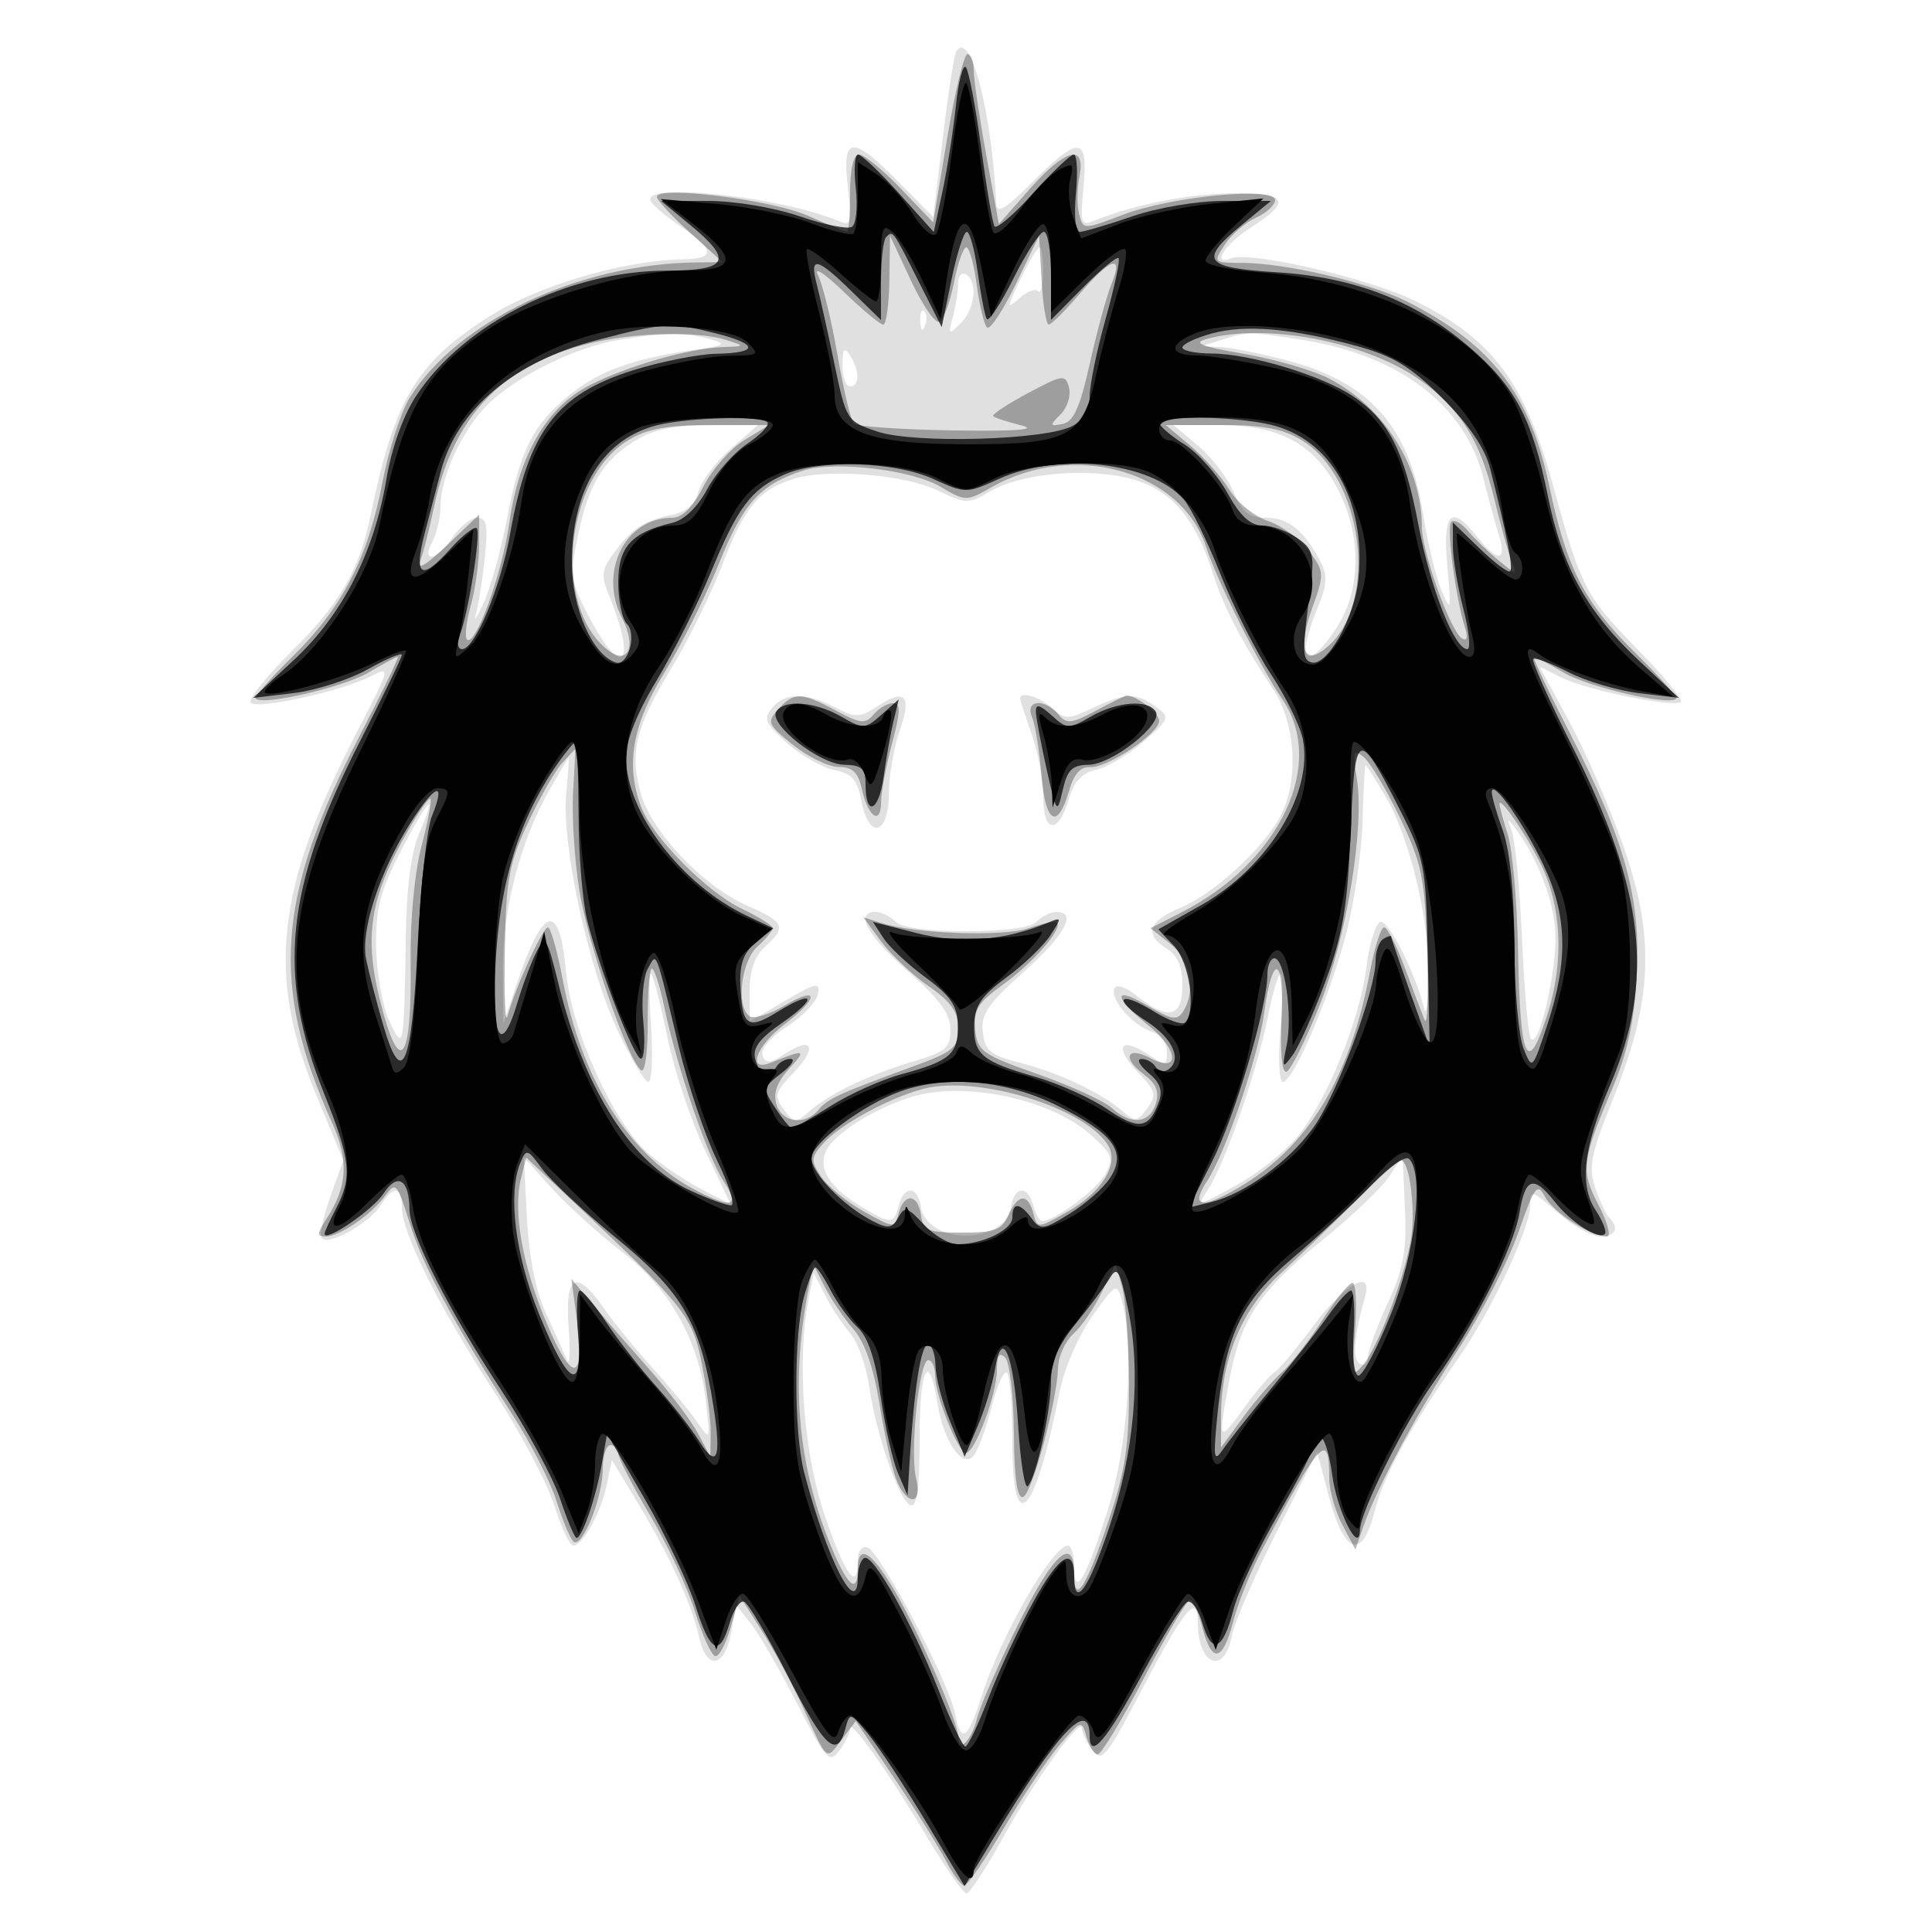 <svg xmlns="http://www.w3.org/2000/svg" width="250" height="250" version="1.1" fill="#000000"><path fill-opacity=".122" d="M 123.715 6.697 C 123.457 7.139, 122.687 12.133, 122.005 17.795 L 120.764 28.090 116.283 23.545 C 110.253 17.429, 108.923 17.555, 109.706 24.168 C 110.275 28.973, 110.184 29.281, 108.409 28.556 C 100.775 25.436, 83.320 23.553, 84.167 25.940 C 84.350 26.457, 86.040 27.919, 87.923 29.190 C 92.590 32.340, 92.675 33.488, 88.246 33.566 C 80.658 33.701, 69.615 36.961, 63.386 40.906 C 53.846 46.947, 51.053 51.627, 47.926 66.808 C 46.486 73.802, 43.953 78.149, 37.752 84.270 C 34.538 87.444, 32.144 90.424, 32.433 90.891 C 33.056 91.899, 44.168 89.482, 47.984 87.508 C 50.586 86.163, 50.546 86.326, 46.250 94.601 C 35.696 114.933, 34.444 126.123, 40.969 141.828 L 44.428 150.155 42.771 154.765 C 41.859 157.300, 41.338 159.738, 41.613 160.183 C 42.323 161.332, 47.784 158.318, 49.252 155.969 C 50.880 153.361, 52 153.476, 52.001 156.250 C 52.002 159.505, 56.794 169.087, 63.880 180 C 67.272 185.225, 70.794 191.863, 71.706 194.750 C 72.619 197.637, 73.723 200, 74.160 200 C 75.412 200, 77.738 195.815, 78.491 192.207 L 79.178 188.913 82.615 194.620 C 86.713 201.426, 89.544 207.646, 90.477 211.896 C 91.411 216.147, 93.752 215.841, 94.593 211.357 L 95.276 207.715 97.176 210.107 C 98.222 211.423, 100.911 216.079, 103.152 220.454 C 106.917 227.802, 107.334 228.264, 108.614 226.513 C 109.376 225.471, 110 224.186, 110 223.659 C 110 222.313, 114.945 229.292, 120.025 237.808 C 122.384 241.764, 124.653 245, 125.067 245 C 125.481 245, 127.614 241.738, 129.808 237.750 C 133.828 230.443, 140 221.918, 140 223.671 C 140 224.192, 140.608 225.450, 141.352 226.467 C 142.581 228.148, 143.184 227.396, 148.016 218.158 C 153.230 208.188, 155 206.099, 155 209.918 C 155 215.458, 158.385 216.873, 159.384 211.750 C 159.732 209.962, 162.361 203.860, 165.224 198.189 L 170.432 187.878 171.968 193.676 C 173.962 201.206, 176.276 201.932, 177.887 195.534 C 179.034 190.978, 182.415 184.810, 188.786 175.645 C 192.984 169.608, 198 158.904, 198 155.985 C 198 153.901, 198.174 153.946, 201.535 156.896 C 203.479 158.603, 205.954 160, 207.035 160 C 209.044 160, 209.592 158.916, 208.250 157.595 C 207.838 157.189, 207.017 155.447, 206.426 153.723 C 205.498 151.016, 205.819 149.427, 208.786 142.045 C 213.853 129.439, 214.182 121.313, 210.100 109.587 C 208.394 104.685, 205.249 97.433, 203.112 93.470 L 199.226 86.266 202.073 87.686 C 205.323 89.308, 216.715 91.619, 217.514 90.819 C 217.807 90.527, 215.163 87.348, 211.640 83.755 C 205.202 77.189, 204.525 75.866, 201.019 63 C 197.308 49.380, 193.148 43.833, 182.902 38.842 C 177.047 35.990, 161.797 32.480, 159.346 33.421 C 156.713 34.431, 158.449 31.623, 161.769 29.500 C 167.147 26.063, 166.660 24.999, 159.719 25.012 C 154.106 25.023, 146.691 26.471, 141.607 28.550 C 139.861 29.264, 139.753 28.923, 140.210 24.162 C 140.841 17.604, 139.658 17.500, 133.579 23.579 C 130.055 27.103, 128.980 27.736, 128.914 26.329 C 128.351 14.356, 125.509 3.624, 123.715 6.697 M 132.052 36.129 C 130.245 39.868, 130.227 40.104, 131.859 38.627 C 132.851 37.730, 133.963 37.297, 134.331 37.664 C 134.699 38.032, 135 36.908, 135 35.167 C 135 33.425, 134.786 32, 134.523 32 C 134.261 32, 133.149 33.858, 132.052 36.129 M 123.986 36.691 C 123.979 37.686, 123.672 39.625, 123.306 41 C 122.681 43.341, 122.745 43.393, 124.319 41.821 C 126.178 39.965, 126.556 36.461, 125 35.500 C 124.450 35.160, 123.994 35.696, 123.986 36.691 M 119.079 41.583 C 119.127 42.748, 119.364 42.985, 119.683 42.188 C 119.972 41.466, 119.936 40.603, 119.604 40.271 C 119.272 39.939, 119.036 40.529, 119.079 41.583 M 79.932 44.009 C 74.180 44.983, 66.317 48.953, 62.803 52.657 C 59.643 55.989, 57 61.853, 57 65.534 C 57 66.962, 56.534 69.002, 55.965 70.066 C 54.405 72.980, 56.625 72.502, 58.592 69.500 C 59.493 68.125, 60.916 67, 61.755 67 C 62.999 67, 63.177 67.968, 62.722 72.250 C 62.416 75.138, 61.896 78.400, 61.568 79.500 C 61.239 80.600, 61.692 79.943, 62.574 78.041 C 63.455 76.138, 64.806 71.289, 65.577 67.264 C 67.291 58.303, 68.908 55.046, 73.535 51.231 C 77.386 48.057, 81.897 46.397, 89.621 45.311 C 93.760 44.729, 94.121 44.517, 92 43.912 C 88.832 43.009, 85.689 43.034, 79.932 44.009 M 158 44 L 155.500 44.801 157.856 44.900 C 159.151 44.955, 162.976 45.713, 166.356 46.584 C 177.215 49.383, 182.384 55.190, 184.157 66.580 C 184.726 70.235, 185.788 74.638, 186.518 76.363 C 187.761 79.303, 187.808 79.108, 187.283 73.250 C 186.656 66.261, 187.780 65.179, 191.179 69.500 C 193.768 72.792, 195.041 72.678, 193.955 69.250 C 193.476 67.737, 192.570 64.410, 191.942 61.856 C 189.656 52.564, 181.216 46.052, 168.862 44.047 C 161.718 42.888, 161.475 42.887, 158 44 M 109.015 47.250 C 109.007 48.763, 109.450 50, 110 50 C 111.264 50, 111.264 47.957, 110 46 C 109.245 44.831, 109.027 45.107, 109.015 47.250 M 82.304 56.956 C 78.049 59.550, 76.188 62.598, 74.791 69.262 C 73.711 74.412, 73.802 75.140, 76.084 79.575 C 80.400 87.962, 82.526 86.216, 78.890 77.271 C 77.718 74.387, 77.792 73.755, 79.589 71.349 C 81.864 68.302, 83.354 67.358, 87.139 66.568 C 88.842 66.213, 89.992 65.167, 90.380 63.620 C 90.711 62.302, 92.577 59.823, 94.526 58.111 L 98.070 55 91.785 55.004 C 87.320 55.006, 84.574 55.572, 82.304 56.956 M 155.059 57.703 C 156.826 59.190, 158.892 61.890, 159.649 63.703 C 160.748 66.332, 161.601 67, 163.858 67 C 166.729 67, 168.808 68.692, 170.894 72.727 C 171.798 74.475, 171.718 75.739, 170.523 78.599 C 167.590 85.620, 169.043 87.201, 172.947 81.238 C 176.233 76.219, 176.209 68.929, 172.885 62.868 C 169.834 57.304, 165.385 55.004, 157.673 55.002 L 151.847 55 155.059 57.703 M 102.643 61.976 C 98.200 63.388, 96.295 65.686, 93.499 73.002 C 92.077 76.725, 89.123 82.739, 86.935 86.366 C 82.230 94.168, 81.457 97.268, 82.890 102.592 C 84.229 107.562, 90.897 114.624, 96.659 117.173 C 101.560 119.341, 101.825 119.944, 99 122.500 C 97.645 123.727, 97 125.580, 97 128.250 L 97 132.190 101.592 129.499 C 105.645 127.124, 106.142 127.025, 105.828 128.654 C 105.633 129.669, 103.826 131.565, 101.813 132.868 C 99.657 134.263, 98.365 135.788, 98.669 136.580 C 99.088 137.672, 99.643 137.625, 101.624 136.327 C 105.154 134.014, 105.803 135.552, 102.675 138.817 C 100.278 141.320, 100.145 141.816, 101.408 143.543 C 102.715 145.330, 102.956 145.354, 104.660 143.857 C 107.288 141.549, 112.488 139.044, 118.128 137.369 C 122.410 136.098, 122.998 135.594, 122.987 133.211 C 122.978 131.185, 121.588 129.284, 117.487 125.687 C 112.220 121.068, 110.549 118, 113.300 118 C 114.015 118, 115.162 118.562, 115.850 119.250 C 116.639 120.039, 120.013 120.500, 125 120.500 C 129.987 120.500, 133.361 120.039, 134.150 119.250 C 134.838 118.563, 135.985 118, 136.700 118 C 139.444 118, 137.783 121.034, 132.423 125.811 C 127.795 129.935, 126.902 131.258, 127.173 133.581 C 127.453 135.974, 128.154 136.548, 132 137.529 C 137.010 138.807, 142.583 141.437, 145.266 143.790 C 146.871 145.198, 147.161 145.164, 148.448 143.419 C 149.714 141.703, 149.588 141.211, 147.255 138.760 C 144.150 135.500, 144.894 134.046, 148.469 136.388 C 150.880 137.967, 151 137.953, 151 136.090 C 151 135.015, 150.159 133.868, 149.132 133.542 C 146.681 132.764, 143.694 129.419, 144.171 127.986 C 144.409 127.273, 145.518 127.620, 147.182 128.928 C 151.192 132.083, 153 131.642, 153 127.508 C 153 125.100, 152.380 123.630, 151 122.768 C 148.009 120.900, 148.567 119.207, 152.750 117.465 C 157.104 115.651, 163.490 109.788, 165.698 105.577 C 168.097 101.001, 167.674 93.609, 164.762 89.220 C 160.724 83.136, 158.341 78.575, 157.029 74.419 C 154.723 67.118, 151.611 63.431, 146.562 62.017 C 140.942 60.444, 132.183 61.188, 128.128 63.584 C 125.327 65.238, 125.012 65.232, 121.345 63.465 C 117.042 61.390, 107.002 60.591, 102.643 61.976 M 99.907 91.613 C 98.750 93.006, 99.014 93.623, 101.841 96.149 C 103.640 97.757, 106.396 99.329, 107.965 99.643 C 110.247 100.099, 110.945 100.892, 111.454 103.607 C 112.411 108.710, 114.996 108.088, 115.015 102.750 C 115.023 100.412, 115.661 96.700, 116.431 94.500 C 118.024 89.954, 117.131 89.029, 113.466 91.431 C 111.235 92.892, 110.709 92.901, 108.047 91.525 C 104.253 89.562, 101.584 89.591, 99.907 91.613 M 132 90.374 C 132 90.580, 132.675 92.662, 133.500 95 C 134.325 97.338, 135 101.032, 135 103.209 C 135 107.928, 137.004 107.967, 138.350 103.274 C 138.967 101.124, 140.021 100.025, 141.865 99.607 C 143.314 99.278, 146.075 97.632, 148 95.948 C 151.380 92.991, 151.433 92.836, 149.559 91.443 C 147.070 89.593, 145.590 89.626, 141.371 91.628 C 138.202 93.132, 137.803 93.132, 136.142 91.628 C 134.530 90.170, 132 89.404, 132 90.374 M 71.090 102.234 C 67.315 108.841, 65.010 117.751, 65.069 125.500 L 65.122 132.500 66.811 127.481 C 70.335 117.010, 72.404 116.490, 73.254 125.864 C 73.935 133.372, 79.518 145.575, 83.996 149.343 C 85.795 150.857, 88.904 152.930, 90.904 153.951 L 94.541 155.806 91.245 148.887 C 89.432 145.081, 87.236 138.487, 86.364 134.234 C 85.492 129.980, 84.545 126.275, 84.260 126 C 83.975 125.725, 83.965 128.762, 84.237 132.750 C 84.510 136.738, 84.352 140, 83.886 140 C 83.420 140, 81.623 136.972, 79.893 133.271 C 76.100 125.158, 72.657 109.304, 73.266 102.750 C 73.508 100.138, 73.660 98.003, 73.603 98.008 C 73.546 98.012, 72.415 99.914, 71.090 102.234 M 176.313 106.251 C 176.211 110.238, 175.236 116.875, 174.147 121 C 171.970 129.246, 167.350 140, 165.985 140 C 165.507 140, 165.380 136.850, 165.703 133 C 166.026 129.150, 166.032 126, 165.716 126 C 165.400 126, 164.636 128.588, 164.018 131.750 C 162.701 138.490, 158.537 150.485, 156.342 153.862 C 154.837 156.178, 154.906 156.169, 159.984 153.362 C 162.831 151.788, 166.422 148.925, 167.964 147 C 171.798 142.214, 175.946 132, 176.796 125.254 C 177.183 122.180, 178 119.499, 178.611 119.296 C 179.642 118.952, 183.169 125.921, 184.282 130.500 C 184.549 131.600, 184.820 129.940, 184.884 126.812 C 185.035 119.423, 182.515 108.616, 179.390 103.250 C 178.029 100.912, 176.822 99, 176.708 99.001 C 176.594 99.002, 176.416 102.264, 176.313 106.251 M 51.809 110.250 C 49.183 115.349, 48.605 117.605, 48.671 122.500 C 48.716 125.800, 49.466 130.075, 50.337 132 C 52.219 136.156, 52.294 135.795, 52.506 121.500 C 52.606 114.774, 53.186 110.272, 54.276 107.750 C 56.815 101.880, 55.363 103.352, 51.809 110.250 M 195.614 107.500 C 196.055 108.600, 196.660 114.977, 196.958 121.671 C 197.256 128.365, 197.775 134.115, 198.112 134.450 C 199.185 135.515, 201.456 125.678, 201.265 120.790 C 201.099 116.530, 198.965 110.999, 195.944 107 C 195.024 105.782, 194.962 105.876, 195.614 107.500 M 117.994 141.934 C 114.001 143.149, 109.646 145.629, 107.668 147.814 C 105.375 150.348, 106.636 153.198, 111.314 156.050 C 115.287 158.473, 115.644 158.469, 116.290 156 C 116.992 153.315, 118.783 153.458, 119.180 156.230 C 119.593 159.112, 123.976 160.745, 127.750 159.423 C 129.445 158.829, 130.623 157.605, 130.820 156.230 C 131.217 153.458, 133.008 153.315, 133.710 156 C 133.998 157.100, 134.518 157.998, 134.867 157.996 C 136.489 157.987, 141.998 153.872, 143.071 151.868 C 144.130 149.889, 143.910 149.309, 141.176 146.866 C 135.975 142.219, 124.843 139.851, 117.994 141.934 M 68.187 157.624 C 68.453 162.737, 69.324 167.079, 70.669 170 C 71.809 172.475, 73.028 175.175, 73.378 176 C 73.728 176.825, 73.819 174.912, 73.580 171.750 C 73.065 164.955, 74.568 164.126, 78.112 169.250 C 79.348 171.037, 82.192 174.525, 84.433 177 C 86.673 179.475, 89.272 182.625, 90.209 184 C 91.898 186.480, 91.907 186.461, 91.360 181.500 C 90.481 173.531, 86.740 166.814, 80.499 161.999 C 77.498 159.684, 73.408 155.980, 71.410 153.768 L 67.777 149.747 68.187 157.624 M 179.761 152.231 C 178.805 153.697, 174.895 157.423, 171.073 160.511 C 162.976 167.053, 160.514 170.768, 159.058 178.642 C 157.577 186.657, 157.645 186.790, 160.934 182.250 C 162.548 180.022, 164.358 177.897, 164.956 177.527 C 165.555 177.157, 167.849 174.412, 170.054 171.427 C 173.950 166.153, 177.678 164.072, 176.642 167.750 C 175.227 172.776, 174.978 175.869, 175.941 176.464 C 176.524 176.824, 177 176.471, 177 175.680 C 177 174.889, 178.146 171.738, 179.547 168.678 C 181.633 164.122, 182.040 161.888, 181.797 156.341 L 181.500 149.566 179.761 152.231 M 104.652 167.991 C 103.074 175.882, 103.948 187.899, 106.691 196.027 C 109.319 203.810, 111 206.108, 111 201.917 C 111 200.696, 111.517 200.005, 112.250 200.248 C 113.930 200.804, 122.792 217.645, 123.604 221.825 C 124.356 225.692, 125.264 225.074, 127.016 219.500 C 129.433 211.809, 136.199 200, 138.188 200 C 138.635 200, 139 201.215, 139 202.700 C 139 206.957, 140.552 204.313, 143.403 195.198 C 145.998 186.903, 146.822 174.131, 145.146 168.174 C 144.528 165.975, 144.318 166.095, 141.307 170.366 C 139.501 172.929, 137.675 177.181, 137.087 180.192 C 133.969 196.171, 131 199.370, 131 186.750 C 131 182.121, 130.688 178.021, 130.307 177.640 C 129.926 177.259, 129.007 179.318, 128.266 182.215 C 127.524 185.112, 126.456 187.936, 125.891 188.491 C 124.440 189.918, 122.095 186.443, 121.345 181.754 C 120.209 174.651, 119 176.852, 119 186.024 C 119 192.580, 118.668 195.056, 117.826 194.775 C 116.366 194.289, 113.351 185.595, 112.442 179.252 C 112.068 176.638, 110.970 173.600, 110.002 172.500 C 109.035 171.400, 107.582 169.202, 106.773 167.616 L 105.304 164.732 104.652 167.991" stroke="none" fill="#000000" fill-rule="evenodd"/><path fill-opacity=".294" d="M 122.564 17.886 L 120.748 28.772 116.545 24.386 C 114.234 21.974, 111.816 20, 111.171 20 C 110.432 20, 110 21.846, 110 25 C 110 27.750, 109.832 30, 109.627 30 C 109.422 30, 107.135 29.062, 104.544 27.917 C 99.874 25.851, 85 23.988, 85 25.470 C 85 25.887, 86.912 27.958, 89.250 30.073 L 93.500 33.918 90.082 33.959 C 74.848 34.142, 59.136 41.571, 53.005 51.492 C 51.866 53.335, 50.281 58.254, 49.484 62.422 C 47.614 72.191, 44.308 78.601, 37.871 84.938 C 35.026 87.739, 32.878 90.203, 33.099 90.414 C 34.054 91.328, 44.481 88.914, 47.646 87.046 C 49.554 85.921, 51.274 85, 51.468 85 C 51.663 85, 49.434 89.612, 46.515 95.250 C 35.799 115.949, 34.969 127.527, 42.936 145.210 C 45.178 150.185, 44.991 153.480, 42.227 157.750 C 41.002 159.642, 40.992 160, 42.162 160 C 43.961 160, 48.108 157.142, 49.899 154.668 C 51.198 152.874, 51.421 153.133, 53.014 158.279 C 54.731 163.829, 58.417 170.693, 66.368 183.147 C 68.702 186.802, 71.227 191.752, 71.980 194.147 C 72.732 196.541, 73.709 198.917, 74.151 199.427 C 75.220 200.661, 78 193.876, 78 190.032 C 78 188.364, 78.450 187, 79 187 C 79.550 187, 80 187.484, 80 188.075 C 80 188.667, 81.846 192.257, 84.102 196.055 C 86.358 199.853, 88.980 205.468, 89.929 208.533 C 90.877 211.599, 92.054 214.196, 92.545 214.304 C 93.035 214.412, 93.945 212.700, 94.568 210.500 L 95.701 206.500 98.600 211.063 C 100.195 213.573, 102.607 218.073, 103.960 221.063 C 107.135 228.077, 106.852 227.848, 108.936 225.084 L 110.736 222.699 115.721 230.099 C 118.462 234.170, 121.458 238.963, 122.379 240.750 C 123.299 242.537, 124.380 244, 124.782 244 C 125.184 244, 127.502 240.624, 129.935 236.498 C 132.367 232.372, 135.616 227.535, 137.154 225.748 C 139.895 222.564, 139.963 222.544, 140.592 224.750 C 140.945 225.988, 141.601 227, 142.051 227 C 142.501 227, 145.222 222.500, 148.098 217 C 150.974 211.500, 153.625 207, 153.988 207 C 154.350 207, 155.064 208.608, 155.574 210.574 C 156.807 215.334, 158.223 215.064, 159.577 209.810 C 160.187 207.439, 161.880 203.250, 163.338 200.500 C 170.894 186.249, 172 185.063, 172 191.216 C 172 192.802, 172.762 195.539, 173.693 197.300 L 175.385 200.500 176.429 197.500 C 178.177 192.475, 183.301 182.933, 188.838 174.390 C 191.730 169.930, 195.156 163.243, 196.454 159.531 C 198.578 153.451, 198.924 152.989, 199.936 154.880 C 201.026 156.918, 205.842 160, 207.934 160 C 208.503 160, 208.025 158.190, 206.872 155.978 C 204.515 151.457, 204.654 150.240, 208.577 141 C 210.579 136.286, 211.461 132.255, 211.790 126.329 C 212.349 116.236, 210.294 108.787, 203.080 94.750 C 200.324 89.388, 198.253 85, 198.477 85 C 198.702 85, 200.446 85.921, 202.354 87.046 C 205.496 88.900, 215.943 91.330, 216.889 90.427 C 217.102 90.223, 214.688 87.508, 211.522 84.393 C 205.015 77.989, 202.710 73.505, 200.484 62.926 C 197.967 50.958, 193.083 44.602, 182.144 39.059 C 177.267 36.587, 166.461 34.044, 160.727 34.017 C 156.999 34, 156.972 33.972, 158.491 31.654 C 159.336 30.364, 161.147 28.799, 162.514 28.176 C 163.881 27.553, 165 26.518, 165 25.877 C 165 24.114, 151.545 25.415, 145.333 27.779 C 140.169 29.743, 140.166 29.743, 139.638 27.724 C 139.347 26.612, 139.366 24.420, 139.680 22.851 C 140.545 18.524, 137.870 19.205, 133.212 24.497 L 129.253 28.994 127.627 20.104 C 126.732 15.214, 126 10.265, 126 9.107 C 126 7.948, 125.635 7, 125.190 7 C 124.744 7, 123.563 11.899, 122.564 17.886 M 115.084 36.250 C 115.038 39.413, 114.680 42, 114.288 42 C 113.896 42, 111.592 40.087, 109.168 37.750 C 106.616 35.290, 105.223 34.403, 105.859 35.645 C 106.463 36.825, 107.596 41.465, 108.375 45.958 C 109.155 50.450, 110.101 54.435, 110.477 54.813 C 110.853 55.191, 116.637 55.587, 123.331 55.693 C 131.381 55.821, 134.383 55.606, 132.199 55.059 C 130.384 54.604, 128.728 54.061, 128.520 53.853 C 128.311 53.645, 130.324 52.310, 132.993 50.887 C 137.564 48.450, 137.873 48.408, 138.334 50.167 C 138.602 51.195, 138.106 52.751, 137.232 53.625 C 135.778 55.079, 135.801 55.185, 137.499 54.858 C 138.917 54.584, 139.751 52.729, 141.027 47 C 141.947 42.875, 143.206 38.263, 143.825 36.750 C 145.431 32.826, 143.711 33.352, 139.732 38 C 137.849 40.200, 136.036 42, 135.704 42 C 135.372 42, 134.956 39.413, 134.780 36.250 L 134.461 30.500 131.430 36.783 C 129.763 40.239, 128.091 42.758, 127.714 42.381 C 127.337 42.004, 126.739 39.514, 126.385 36.848 C 126.032 34.181, 125.426 32, 125.039 32 C 124.652 32, 123.922 34.104, 123.418 36.676 C 122.913 39.247, 122.050 41.482, 121.500 41.642 C 120.950 41.802, 119.300 39.361, 117.834 36.217 L 115.167 30.500 115.084 36.250 M 76.316 44.427 C 65.031 47.163, 58.658 53.836, 56.187 65.502 C 55.604 68.253, 54.807 71.403, 54.416 72.502 C 53.935 73.854, 55.046 73.222, 57.853 70.547 L 62 66.594 61.994 70.547 C 61.991 72.721, 61.509 76.230, 60.922 78.344 C 60.335 80.458, 60.107 82.440, 60.415 82.748 C 61.492 83.825, 64.976 74.230, 65.915 67.598 C 67.154 58.850, 70.765 52.672, 76.293 49.846 C 81.137 47.369, 89.142 45.074, 93.500 44.912 C 96.446 44.803, 96.455 44.786, 94 44 C 90.281 42.809, 82.183 43.004, 76.316 44.427 M 156.102 43.871 C 154.280 44.381, 155.434 44.839, 160.902 45.777 C 164.862 46.455, 169.809 47.882, 171.895 48.947 C 179.098 52.621, 183.978 60.392, 183.994 68.212 C 184.001 71.440, 187.687 81.689, 189.172 82.606 C 189.837 83.017, 189.975 82.497, 189.554 81.170 C 188.385 77.486, 187.191 68.528, 187.747 67.614 C 188.043 67.127, 189.009 67.585, 189.893 68.632 C 190.777 69.679, 192.589 71.428, 193.920 72.518 C 196.334 74.496, 196.337 74.496, 195.562 72.500 C 195.135 71.400, 194.144 67.831, 193.362 64.568 C 191.521 56.897, 188.849 52.680, 183.492 48.995 C 176.435 44.139, 163.672 41.751, 156.102 43.871 M 81.299 56.960 C 73.165 61.919, 71.468 78.164, 78.476 83.980 C 81.209 86.248, 82.457 83.784, 80.497 79.993 C 77.406 74.018, 80.889 67, 86.944 67 C 88.292 67, 89.642 65.661, 91.020 62.961 C 92.153 60.739, 94.525 58.041, 96.290 56.965 L 99.500 55.007 92 55.007 C 86.321 55.007, 83.722 55.482, 81.299 56.960 M 154.064 57.707 C 155.834 59.196, 158.096 61.754, 159.092 63.391 C 160.087 65.028, 162.344 66.847, 164.107 67.434 C 165.870 68.020, 168.244 69.757, 169.383 71.292 C 171.392 74.001, 171.403 74.226, 169.765 78.781 C 167.819 84.193, 168.815 86.382, 171.939 83.555 C 178.375 77.731, 176.331 61.840, 168.526 57.016 C 166.045 55.483, 163.537 55, 158.055 55 L 150.847 55 154.064 57.707 M 103.914 60.896 C 98.339 62.714, 96.194 65.077, 93.059 72.855 C 91.342 77.113, 88.152 83.500, 85.969 87.049 C 81.807 93.815, 80.912 99.007, 82.972 104.427 C 84.458 108.334, 91.448 115.413, 95.951 117.571 C 98.165 118.632, 99.982 119.768, 99.989 120.095 C 99.995 120.422, 99.100 121.505, 98 122.500 C 95.860 124.436, 95.221 130.401, 97.033 131.520 C 97.601 131.871, 99.626 131.238, 101.533 130.113 C 106.035 127.457, 106.013 129.126, 101.500 132.568 C 97.799 135.391, 96.600 138.776, 99.750 137.511 C 104.184 135.730, 104.395 135.795, 102.156 138.255 C 100.534 140.036, 100.015 141.472, 100.473 142.915 C 101.228 145.295, 104.197 145.673, 105.911 143.608 C 107.106 142.167, 108.530 141.515, 118.250 137.960 C 123.375 136.085, 124 135.553, 124 133.064 C 124 130.957, 123.062 129.622, 120.179 127.624 C 118.078 126.168, 115.313 123.563, 114.035 121.834 L 111.712 118.691 114.106 119.451 C 118.512 120.850, 129.870 121.241, 133.125 120.106 C 134.885 119.493, 136.521 119.187, 136.760 119.427 C 137.535 120.201, 133.648 124.632, 129.715 127.459 C 126.525 129.752, 125.940 130.712, 126.194 133.230 C 126.477 136.027, 127.075 136.454, 134.267 138.986 C 138.539 140.490, 142.849 142.459, 143.846 143.360 C 146.350 145.627, 148.735 145.411, 149.550 142.843 C 150.056 141.247, 149.623 140.224, 147.882 138.911 C 145.142 136.844, 145.881 135.330, 148.854 136.922 C 152.703 138.982, 152.558 135.869, 148.659 132.741 C 143.968 128.978, 143.930 127.436, 148.595 130.189 C 151.592 131.957, 152.338 132.076, 153.080 130.905 C 154.813 128.168, 154.069 124.199, 151.434 122.127 L 148.868 120.108 152.906 118.048 C 165.643 111.550, 171.646 98.864, 165.940 90.500 C 163.038 86.246, 157.494 75.171, 156.077 70.800 C 152.863 60.882, 138.887 57.003, 128.250 63.077 C 125.070 64.892, 124.928 64.890, 121.672 62.969 C 117.949 60.772, 107.894 59.599, 103.914 60.896 M 100.696 91.783 C 99.192 93.446, 99.323 93.757, 102.645 96.408 C 104.604 97.971, 107.262 99.250, 108.551 99.250 C 110.319 99.250, 111.051 99.955, 111.525 102.114 C 112.319 105.729, 113.996 106.872, 114.012 103.809 C 114.018 102.539, 114.653 99.138, 115.421 96.250 C 116.546 92.027, 116.567 91, 115.532 91 C 114.824 91, 113.701 91.655, 113.037 92.456 C 111.988 93.720, 111.347 93.654, 108.179 91.956 C 103.685 89.547, 102.739 89.526, 100.696 91.783 M 141.821 91.956 C 138.653 93.654, 138.012 93.720, 136.963 92.456 C 135.200 90.331, 132.596 90.554, 133.532 92.750 C 133.942 93.713, 134.496 97.107, 134.762 100.292 C 135.290 106.607, 136.863 107.460, 138.359 102.243 C 138.949 100.188, 139.843 99.188, 141.014 99.276 C 143.217 99.442, 149.984 94.927, 149.993 93.285 C 149.999 92.292, 147.073 90, 145.801 90 C 145.619 90, 143.828 90.880, 141.821 91.956 M 72.702 98.777 C 71.817 99.755, 69.836 103.242, 68.300 106.527 C 65.858 111.746, 65.482 113.825, 65.319 123 C 65.216 128.775, 65.373 132.600, 65.668 131.500 C 66.625 127.928, 70.229 120, 70.895 120 C 71.252 120, 72.114 123.037, 72.811 126.750 C 75.272 139.866, 81.506 149.667, 90.212 154.108 C 94.858 156.478, 95.775 156.112, 93.580 152.763 C 91.557 149.675, 87.519 137.815, 86.001 130.506 C 85.354 127.391, 84.589 125.078, 84.300 125.367 C 84.011 125.656, 83.792 128.847, 83.813 132.459 C 83.833 136.071, 83.464 138.787, 82.991 138.494 C 81.308 137.455, 76.029 122.070, 74.935 115.020 C 74.324 111.079, 73.976 105.411, 74.162 102.426 C 74.348 99.440, 74.457 96.998, 74.405 96.999 C 74.353 96.999, 73.586 97.800, 72.702 98.777 M 175.573 100.732 C 176.598 107.144, 174.230 121.423, 170.667 130.313 C 168.894 134.734, 167.007 138.499, 166.472 138.679 C 165.883 138.876, 165.633 136.202, 165.836 131.890 C 166.223 123.722, 164.640 123.119, 163.590 131.034 C 162.851 136.608, 158.606 149.145, 156.233 152.768 C 153.973 156.217, 155.406 156.538, 160.288 153.677 C 169.282 148.406, 174.675 139.538, 177.271 125.750 C 177.866 122.588, 178.691 120, 179.105 120 C 179.518 120, 180.727 122.362, 181.791 125.250 C 182.855 128.137, 184.010 131.175, 184.358 132 C 184.707 132.825, 184.846 128.775, 184.669 123 C 184.381 113.644, 184.002 111.779, 181.185 105.883 C 179.447 102.243, 177.328 98.687, 176.476 97.980 C 175.107 96.844, 175.003 97.164, 175.573 100.732 M 52.928 107.248 C 47.604 116.515, 46.922 121.526, 49.658 131.278 C 51.919 139.337, 53.301 136.664, 53.133 124.556 C 53.058 119.165, 53.631 112.996, 54.527 109.557 C 55.364 106.344, 55.893 103.559, 55.702 103.369 C 55.512 103.178, 54.263 104.924, 52.928 107.248 M 194.032 104.007 C 194.014 104.285, 194.499 106.085, 195.110 108.007 C 195.720 109.928, 196.317 116.704, 196.436 123.065 C 196.704 137.320, 197.624 139.359, 200.191 131.391 C 202.463 124.339, 202.088 117.027, 199.164 111.378 C 197.128 107.444, 194.090 103.081, 194.032 104.007 M 119.500 140.891 C 115.144 142.025, 108.790 145.466, 106.618 147.868 C 104.913 149.753, 104.877 150.163, 106.233 152.224 C 107.057 153.476, 109.539 155.512, 111.749 156.749 C 115.713 158.967, 115.775 158.970, 116.290 156.999 C 116.994 154.306, 118.784 154.462, 119.180 157.250 C 119.463 159.241, 120.076 159.500, 124.500 159.500 C 128.726 159.500, 129.653 159.152, 130.487 157.250 C 131.709 154.465, 133.021 154.363, 133.710 156.999 C 134.229 158.982, 134.261 158.981, 138.016 156.871 C 142.603 154.293, 144.868 150.620, 143.373 148.185 C 140.382 143.317, 126.488 139.072, 119.500 140.891 M 67.417 152.474 C 66.333 156.793, 67.631 163.970, 70.858 171.500 C 74.187 179.268, 75.735 178.743, 74.580 170.238 L 73.936 165.500 76.718 168.792 C 78.248 170.603, 81.577 174.428, 84.116 177.292 C 86.655 180.156, 89.449 183.850, 90.326 185.500 L 91.920 188.500 91.960 185.417 C 91.982 183.721, 91.468 179.682, 90.817 176.442 C 89.567 170.217, 88.630 169.053, 73.271 154.640 L 68.093 149.781 67.417 152.474 M 175.422 155.394 C 172.630 158.202, 168.252 162.439, 165.693 164.809 C 160.658 169.474, 158 175.875, 158 183.332 L 158 187.300 160.854 183.400 C 162.423 181.255, 164.668 178.647, 165.842 177.605 C 167.016 176.563, 169.379 173.526, 171.093 170.855 C 172.806 168.185, 174.569 166, 175.009 166 C 175.450 166, 175.599 168.813, 175.340 172.250 C 174.903 178.044, 174.983 178.358, 176.434 176.560 C 178.324 174.216, 181.588 165.714, 182.535 160.668 C 183.263 156.785, 182.393 149.901, 181.205 150.144 C 180.817 150.223, 178.215 152.585, 175.422 155.394 M 104.662 166.558 C 102.322 178.401, 103.141 188.943, 107.201 199.250 C 109.511 205.116, 111 206.585, 111 203 C 111 199.699, 112.750 200.718, 115.708 205.742 C 118.958 211.261, 124 222.837, 124 224.780 C 124 226.992, 125.729 225.219, 126.459 222.259 C 126.833 220.742, 129.199 215.338, 131.716 210.250 C 136.300 200.985, 139 198.557, 139 203.700 C 139 207.865, 140.560 205.413, 143.498 196.629 C 145.634 190.242, 146.123 186.944, 146.089 179.129 C 146.067 173.833, 145.665 168.150, 145.196 166.500 L 144.344 163.500 142.601 167.159 C 141.643 169.172, 139.990 171.604, 138.929 172.564 C 137.868 173.524, 136.963 175.478, 136.918 176.905 C 136.778 181.376, 133.553 193.318, 132.381 193.707 C 131.617 193.961, 131.242 191.332, 131.199 185.407 C 131.163 180.637, 130.654 176.254, 130.067 175.667 C 129.311 174.911, 129 175.381, 129 177.280 C 129 180.379, 126.156 188, 125 188 C 123.980 188, 121 180.536, 121 177.980 C 121 176.891, 120.602 176, 120.116 176 C 118.930 176, 117.704 187.974, 118.547 191.331 C 119.434 194.866, 117.291 194.895, 115.949 191.366 C 115.398 189.918, 114.429 185.530, 113.795 181.616 C 113.038 176.938, 111.888 173.643, 110.440 172 C 109.229 170.625, 107.564 168.176, 106.740 166.558 L 105.243 163.616 104.662 166.558" stroke="none" fill="#000000" fill-rule="evenodd"/><path fill-opacity=".734" d="M 123.688 13.712 C 123.353 16.912, 122.573 21.891, 121.954 24.777 L 120.829 30.026 116.322 25.013 C 113.843 22.256, 111.462 20, 111.030 20 C 110.599 20, 110.467 21.966, 110.738 24.370 C 111.009 26.773, 110.782 29.017, 110.233 29.356 C 109.684 29.695, 106.636 29.079, 103.461 27.987 C 100.177 26.857, 95.069 26, 91.616 26 L 85.544 26 89.272 29.073 C 94.923 33.730, 94.280 34.996, 86.250 35.021 C 73.552 35.061, 60.106 41.776, 53.873 51.193 C 52.169 53.766, 50.690 57.908, 49.987 62.076 C 48.383 71.586, 44.286 79.575, 38.025 85.404 L 32.757 90.307 37.966 89.690 C 40.830 89.351, 45.160 87.964, 47.587 86.607 C 50.014 85.251, 52 84.409, 52 84.738 C 52 85.066, 49.565 90.097, 46.590 95.917 C 36.925 114.821, 35.767 126.093, 41.913 141.441 C 45.394 150.136, 45.622 152.284, 43.494 156.364 C 42.672 157.940, 42 159.414, 42 159.640 C 42 160.840, 48.222 156.590, 49.645 154.420 C 51.444 151.673, 52.954 152.614, 52.985 156.500 C 53.010 159.578, 58.055 169.531, 64.757 179.724 C 68.093 184.797, 71.573 191.209, 72.491 193.974 C 73.409 196.738, 74.361 199, 74.605 199 C 75.330 199, 77.115 193.796, 77.859 189.513 L 78.551 185.525 83.455 194.013 C 86.151 198.681, 89.099 204.887, 90.006 207.804 C 91.889 213.867, 93.111 214.489, 94.404 210.043 C 94.901 208.334, 95.745 207.082, 96.281 207.260 C 96.816 207.439, 99.334 211.694, 101.877 216.717 C 106.623 226.092, 108.315 227.680, 109.371 223.750 C 109.968 221.529, 110.008 221.538, 112.430 224.500 C 113.780 226.150, 117.120 231.226, 119.851 235.780 L 124.818 244.061 128.613 237.780 C 136.933 224.011, 141 219.697, 141 224.642 C 141 227.816, 143.238 225.177, 147.866 216.545 C 150.500 211.633, 153.113 207.462, 153.673 207.276 C 154.234 207.089, 155.099 208.334, 155.596 210.043 C 156.800 214.182, 158.261 213.569, 159.580 208.374 C 160.174 206.034, 162.762 200.503, 165.330 196.083 C 167.899 191.663, 170 187.586, 170 187.023 C 170 186.460, 170.392 186, 170.871 186 C 171.350 186, 172.030 188.171, 172.382 190.824 C 173.005 195.521, 175.897 201.307, 175.969 198 C 176.021 195.591, 181.811 184.002, 185.590 178.741 C 190.766 171.537, 195.921 161.343, 196.630 156.913 C 197.357 152.364, 198.447 152.027, 201.184 155.506 C 203.297 158.193, 206.856 160.478, 207.666 159.668 C 207.937 159.396, 207.401 158.015, 206.474 156.600 C 204.330 153.329, 204.889 148.514, 208.354 140.400 C 214.137 126.856, 212.841 115.265, 203.458 96.595 C 200.443 90.597, 198.164 85.503, 198.392 85.275 C 198.620 85.047, 200.681 85.817, 202.971 86.985 C 205.262 88.154, 209.411 89.380, 212.190 89.709 L 217.243 90.307 212.154 85.548 C 205.352 79.185, 202.161 73.438, 200.296 64.192 C 198.277 54.184, 196.105 50.063, 190.143 44.927 C 183.200 38.947, 175.286 35.866, 165.250 35.236 C 155.741 34.639, 155.075 33.732, 160.728 29.073 L 164.456 26 158.384 26 C 154.917 26, 149.819 26.858, 146.500 28 C 143.303 29.100, 140.250 30, 139.716 30 C 139.154 30, 138.948 27.896, 139.226 25 C 139.490 22.250, 139.364 20, 138.946 20 C 138.528 20, 136.152 22.261, 133.667 25.025 C 131.182 27.789, 128.939 29.702, 128.683 29.275 C 128.427 28.849, 127.643 24.225, 126.941 19 C 126.240 13.775, 125.358 9.139, 124.981 8.698 C 124.604 8.257, 124.022 10.513, 123.688 13.712 M 114.667 30.667 C 114.300 31.033, 114 33.600, 114 36.370 L 114 41.406 110.208 37.703 C 105.680 33.282, 104.723 33.080, 105.677 36.750 C 106.071 38.263, 107.097 42.875, 107.957 46.999 C 109.503 54.411, 109.567 54.514, 113.510 55.840 C 118.271 57.440, 135.338 56.960, 138.760 55.129 C 140.215 54.350, 141 53.001, 141 51.279 C 141 49.821, 141.935 45.296, 143.077 41.224 C 144.220 37.153, 144.967 33.634, 144.739 33.405 C 144.510 33.176, 142.450 34.880, 140.161 37.192 L 136 41.395 136 35.697 C 136 32.564, 135.585 30, 135.078 30 C 134.571 30, 132.803 32.708, 131.149 36.019 C 129.494 39.329, 127.936 41.691, 127.685 41.269 C 127.434 40.846, 126.910 38.138, 126.520 35.250 C 126.131 32.362, 125.495 30, 125.106 30 C 124.718 30, 123.827 32.773, 123.127 36.162 L 121.855 42.325 118.901 36.470 C 115.495 29.716, 115.546 29.787, 114.667 30.667 M 77.200 44.023 C 66.452 46.838, 59.120 53.009, 57.045 60.983 C 56.470 63.193, 55.519 66.844, 54.931 69.097 C 53.506 74.558, 54.529 75.211, 58.154 71.154 C 59.798 69.314, 61.387 68.054, 61.687 68.354 C 62.271 68.938, 60.612 79.348, 59.473 82.250 C 59.092 83.220, 59.239 84, 59.804 84 C 61.462 84, 64.788 75.985, 66.025 69.007 C 68.367 55.795, 71.964 51.032, 81.961 47.904 C 85.557 46.779, 90.412 45.819, 92.750 45.771 C 98.249 45.657, 98.167 44.531, 92.557 43.119 C 86.844 41.680, 85.937 41.734, 77.200 44.023 M 156.750 43.165 C 154.688 43.734, 153 44.543, 153 44.963 C 153 45.383, 154.688 45.735, 156.750 45.744 C 161.775 45.767, 171.089 48.585, 175.121 51.303 C 179.727 54.406, 181.735 58.380, 183.560 68.003 C 185.108 76.162, 188.201 84, 189.874 84 C 190.332 84, 190.098 81.652, 189.354 78.782 C 188.609 75.912, 188 72.224, 188 70.586 L 188 67.608 191.485 70.985 C 193.402 72.843, 195.168 74.165, 195.410 73.923 C 195.830 73.503, 194.977 69.114, 192.818 60.600 C 192.166 58.027, 190.072 54.945, 186.665 51.545 C 182.530 47.419, 180.304 46.066, 175.500 44.756 C 167.105 42.466, 161.126 41.959, 156.750 43.165 M 85.185 54.989 C 78.108 56.664, 74 63.214, 74 72.820 C 74 78.682, 76.660 84.742, 79.665 85.728 C 81.264 86.252, 82.460 82.060, 81.099 80.699 C 80.495 80.095, 80 77.675, 80 75.323 C 80 70.769, 81.713 68.892, 87 67.651 C 88.538 67.291, 90.269 65.622, 91.500 63.313 C 92.600 61.250, 94.944 58.592, 96.710 57.408 C 98.475 56.223, 99.638 54.971, 99.293 54.627 C 98.448 53.781, 89.296 54.016, 85.185 54.989 M 150.039 54.750 C 150.060 55.163, 151.516 56.406, 153.276 57.512 C 155.035 58.619, 157.527 61.432, 158.812 63.762 C 160.463 66.756, 161.797 68, 163.352 68 C 164.564 68, 166.596 68.729, 167.869 69.621 C 169.901 71.044, 170.110 71.805, 169.588 75.871 C 168.490 84.415, 168.495 85.303, 169.647 85.701 C 171.662 86.398, 175.295 79.987, 175.787 74.865 C 176.759 64.748, 172.176 56.757, 164.362 54.944 C 159.644 53.849, 149.986 53.718, 150.039 54.750 M 101.500 61.403 C 97.205 63.298, 95.451 65.630, 91.984 74.051 C 90.297 78.148, 87.135 84.452, 84.958 88.060 C 82.453 92.212, 81 95.843, 81 97.951 C 81 105.086, 88.138 114.465, 96.639 118.499 L 100.067 120.125 97.865 121.908 C 96.249 123.217, 95.701 124.674, 95.804 127.394 C 96.008 132.823, 96.715 133.339, 100.632 130.919 C 105.483 127.920, 105.881 129.118, 101.127 132.412 C 98.258 134.400, 97.354 135.636, 97.726 137.060 C 98.277 139.167, 99.519 139.588, 100.500 138 C 100.840 137.450, 101.654 137.010, 102.309 137.022 C 102.964 137.034, 102.404 137.887, 101.065 138.916 C 98.704 140.731, 98.682 140.866, 100.338 143.394 C 101.278 144.827, 102.245 146, 102.488 146 C 102.732 146, 104.964 144.711, 107.449 143.135 C 109.934 141.559, 114.112 139.689, 116.734 138.979 C 122.976 137.290, 124.012 136.377, 123.939 132.628 C 123.891 130.157, 123.018 128.869, 119.788 126.500 C 117.539 124.850, 115.081 122.554, 114.326 121.398 L 112.953 119.296 118.648 120.747 C 124.266 122.178, 129.973 121.732, 135.500 119.432 C 137.413 118.636, 137.430 118.706, 135.901 121.050 C 135.021 122.397, 132.461 124.850, 130.212 126.500 C 126.982 128.869, 126.109 130.157, 126.061 132.628 C 125.986 136.464, 127.005 137.326, 134 139.348 C 137.025 140.223, 141.195 142.099, 143.268 143.517 C 147.270 146.257, 148.664 146.082, 149.920 142.687 C 150.495 141.132, 150.148 140.117, 148.600 138.822 C 147.445 137.857, 147.036 137.052, 147.691 137.033 C 148.346 137.015, 149.165 137.457, 149.510 138.016 C 149.856 138.575, 150.557 138.774, 151.069 138.457 C 153.037 137.241, 151.828 134.404, 148.393 132.178 C 143.868 129.247, 144.704 128.036, 149.294 130.873 C 151.164 132.028, 152.987 132.679, 153.347 132.320 C 154.821 130.846, 153.928 124.552, 151.945 122.441 L 149.889 120.253 155.445 117.118 C 164.073 112.249, 169.972 102.613, 168.582 95.660 C 168.235 93.922, 166.382 90.137, 164.465 87.250 C 162.548 84.362, 159.597 78.512, 157.907 74.250 C 156.218 69.987, 154.085 65.650, 153.168 64.612 C 148.902 59.783, 136.973 58.467, 129.250 61.973 C 125.052 63.879, 124.948 63.879, 120.750 61.973 C 115.752 59.705, 106.001 59.416, 101.500 61.403 M 100.448 92.084 C 99.439 93.717, 106.091 98.913, 109.250 98.959 C 111.488 98.992, 112 99.455, 112 101.441 C 112 105.789, 113.717 105.085, 114.348 100.478 C 114.685 98.016, 115.263 94.764, 115.631 93.251 L 116.299 90.500 114.073 92.474 C 111.937 94.368, 111.725 94.379, 108.842 92.724 C 105.442 90.773, 101.447 90.468, 100.448 92.084 M 134.044 92.095 C 134.068 92.868, 134.690 96.200, 135.427 99.500 C 136.722 105.305, 136.790 105.394, 137.508 102.250 C 138.110 99.613, 138.746 98.992, 140.875 98.959 C 143.931 98.912, 150.537 93.678, 149.552 92.084 C 148.553 90.468, 144.558 90.773, 141.158 92.724 C 138.288 94.371, 138.060 94.364, 136.077 92.569 C 134.532 91.171, 134.011 91.050, 134.044 92.095 M 72.199 98.750 C 66.645 106.632, 64.068 116.088, 64.020 128.750 C 63.996 135.097, 65.231 135.518, 66.949 129.750 C 67.646 127.412, 68.766 124.442, 69.439 123.148 C 70.582 120.951, 70.772 121.241, 72.331 127.558 C 75.695 141.189, 81.797 150.639, 89.491 154.135 C 91.696 155.137, 93.986 155.966, 94.580 155.978 C 95.173 155.990, 94.386 153.412, 92.831 150.250 C 91.276 147.088, 89.033 140.450, 87.848 135.500 C 84.717 122.423, 85.029 123.208, 83.817 125.368 C 83.240 126.396, 82.979 129.433, 83.237 132.118 C 83.495 134.803, 83.362 137, 82.941 137 C 82.078 137, 77.701 125.760, 76 119.176 C 75.386 116.797, 74.874 110.610, 74.864 105.426 C 74.853 100.242, 74.685 96, 74.490 96 C 74.296 96, 73.264 97.237, 72.199 98.750 M 174.765 107.730 C 174.371 117.323, 173.769 120.887, 171.512 127 C 169.989 131.125, 168.086 135.400, 167.284 136.500 C 165.924 138.366, 165.871 138.281, 166.497 135.228 C 167.281 131.406, 166.236 124, 164.912 124 C 164.410 124, 164 124.938, 164 126.083 C 164 130.238, 159.814 144.426, 156.863 150.271 L 153.842 156.257 156.671 155.567 C 161.040 154.503, 166.714 150.377, 169.948 145.913 C 172.954 141.764, 178 128.222, 178 124.306 C 178 123.102, 178.450 121.840, 179 121.500 C 179.550 121.160, 180.004 121.021, 180.009 121.191 C 180.014 121.361, 181.139 124.650, 182.509 128.500 L 185.001 135.500 184.751 123.447 C 184.512 111.955, 184.342 111.081, 181.099 104.694 C 175.708 94.074, 175.318 94.261, 174.765 107.730 M 53.083 106.530 C 49.113 112.791, 46.635 120.423, 47.373 124.116 C 47.698 125.738, 48.691 129.570, 49.581 132.632 C 52.025 141.036, 53.280 138.123, 54.050 122.259 C 54.418 114.692, 55.244 107.200, 55.887 105.611 C 57.782 100.929, 56.335 101.403, 53.083 106.530 M 193.037 102.500 C 193.033 103.050, 193.679 105.300, 194.471 107.500 C 195.372 110.001, 195.929 115.505, 195.956 122.185 C 195.980 128.062, 196.514 134.137, 197.141 135.685 C 198.276 138.485, 198.293 138.468, 200.256 132.500 C 202.958 124.286, 202.795 118.369, 199.688 111.845 C 197.081 106.372, 193.050 100.708, 193.037 102.500 M 116.500 141.227 C 111.656 142.954, 105 147.951, 105 149.861 C 105 151.797, 109.129 156.049, 112.897 157.991 C 114.926 159.038, 115.437 158.971, 116.229 157.556 C 117.064 156.063, 117.416 156.157, 119.534 158.442 C 120.838 159.849, 122.797 161, 123.887 161 C 127.196 161, 131 159.142, 131 157.525 C 131 155.533, 131.979 155.589, 133.499 157.668 C 134.623 159.206, 135.009 159.157, 138.411 157.055 C 140.441 155.800, 142.786 153.730, 143.622 152.454 C 145.837 149.073, 144.142 146.727, 136.849 143.083 C 130.211 139.765, 122.559 139.068, 116.500 141.227 M 67.321 150.500 C 65.692 154.468, 66.675 162.433, 69.722 169.957 C 73.557 179.425, 75.448 180.419, 74.802 172.628 C 74.545 169.533, 74.650 167, 75.035 167 C 75.420 167, 76.965 168.860, 78.470 171.134 C 79.974 173.407, 82.868 177.120, 84.901 179.384 C 86.933 181.648, 89.440 184.841, 90.471 186.480 C 92.966 190.442, 93.464 188.486, 92.041 180.314 C 90.389 170.828, 88.006 166.950, 79.612 160.091 C 75.525 156.752, 71.272 152.778, 70.162 151.260 C 68.238 148.631, 68.104 148.595, 67.321 150.500 M 177.499 153.323 C 175.298 155.620, 170.698 159.878, 167.277 162.784 C 160.474 168.563, 158.491 172.840, 157.442 184 C 157 188.704, 157.111 189.226, 158.212 187.605 C 158.921 186.563, 161.772 182.963, 164.549 179.605 C 167.326 176.247, 170.619 172.037, 171.867 170.250 C 173.115 168.463, 174.443 166.999, 174.818 166.999 C 175.193 166.998, 175.346 169.473, 175.157 172.499 C 174.961 175.658, 175.232 178, 175.795 178 C 176.334 178, 178.208 174.446, 179.959 170.102 C 183.115 162.273, 184.331 151.898, 182.321 149.944 C 181.870 149.505, 179.699 151.025, 177.499 153.323 M 104.053 167.750 C 102.713 172.575, 102.712 185.349, 104.051 190.500 C 106.986 201.783, 111 209.616, 111 204.059 C 111 202.991, 111.369 201.890, 111.819 201.612 C 112.932 200.924, 118.039 210.001, 121.491 218.798 C 123.045 222.759, 124.585 226, 124.913 226 C 125.241 226, 126.582 223.188, 127.893 219.750 C 129.203 216.313, 131.828 210.686, 133.726 207.246 C 137.062 201.200, 139 200.029, 139 204.059 C 139 208.235, 140.860 205.626, 143.499 197.750 C 146.794 187.918, 147.697 177.658, 145.987 169.473 C 144.919 164.362, 144.577 163.770, 143.619 165.374 C 143.004 166.405, 141.037 169.035, 139.250 171.219 C 136.974 174, 136 176.226, 136 178.652 C 136 182.501, 134.126 191.055, 133.008 192.306 C 132.613 192.749, 132.046 189.218, 131.749 184.460 C 131.169 175.169, 129.659 171.554, 128.735 177.247 C 128.434 179.098, 127.432 182.388, 126.507 184.556 L 124.826 188.500 122.969 184 C 121.947 181.525, 121.087 178.262, 121.056 176.750 C 121.025 175.238, 120.582 174, 120.072 174 C 119.174 174, 118.280 179.687, 117.713 189 L 117.439 193.500 116.199 190.631 C 115.517 189.053, 114.507 184.576, 113.955 180.682 C 113.275 175.887, 112.317 173.012, 110.986 171.772 C 109.906 170.766, 108.330 168.605, 107.485 166.971 C 106.640 165.337, 105.756 164, 105.521 164 C 105.286 164, 104.625 165.688, 104.053 167.750" stroke="none" fill="#000000" fill-rule="evenodd"/><path fill-opacity=".952" d="M 123.176 19.728 C 122.500 25.076, 121.567 29.833, 121.101 30.299 C 120.635 30.765, 119.289 29.585, 118.109 27.677 C 116.930 25.768, 114.848 23.475, 113.482 22.580 L 111 20.954 111 25.310 C 111 27.706, 110.752 29.915, 110.449 30.218 C 110.146 30.521, 107.675 29.925, 104.959 28.892 C 102.243 27.860, 96.753 26.735, 92.760 26.391 L 85.500 25.766 88.938 28.378 C 95.599 33.440, 95.550 35, 88.730 35 C 81.278 35, 69.403 38.509, 63.337 42.504 C 54.925 48.044, 52.182 52.982, 49.044 68.232 C 47.752 74.514, 41.470 84.152, 36.581 87.355 C 35.066 88.348, 34.036 89.369, 34.292 89.625 C 35.037 90.370, 44.152 87.879, 48.347 85.783 C 50.463 84.725, 52.343 84.010, 52.526 84.193 C 52.709 84.376, 49.983 90.370, 46.467 97.513 C 37.025 116.700, 36.067 127.049, 42.405 141.382 C 45.159 147.607, 45.694 152.834, 43.919 156.151 C 42.045 159.653, 43.795 159.405, 47.567 155.633 C 49.565 153.635, 51.547 152, 51.972 152 C 52.397 152, 53.038 153.837, 53.397 156.083 C 54.203 161.122, 57.503 167.725, 64.802 178.907 C 67.888 183.633, 71.417 189.964, 72.645 192.976 L 74.878 198.452 75.939 195.661 C 76.522 194.126, 77 191.351, 77 189.494 C 77 187.637, 77.410 185.865, 77.910 185.555 C 79.103 184.819, 87.326 199.125, 90.334 207.169 L 92.690 213.469 93.940 209.683 C 94.627 207.600, 95.655 206.052, 96.224 206.241 C 96.793 206.431, 99.629 211.007, 102.525 216.409 C 106.846 224.468, 107.912 225.852, 108.463 224.116 C 108.833 222.952, 109.555 222, 110.069 222 C 111.294 222, 118.818 232.267, 121.998 238.278 C 124.369 242.759, 126 244.256, 126 241.950 C 126 240.073, 138.339 222, 139.620 222 C 140.305 222, 141.167 222.952, 141.537 224.116 C 142.088 225.852, 143.154 224.468, 147.475 216.409 C 150.371 211.007, 153.156 206.448, 153.664 206.279 C 154.172 206.109, 155.200 207.664, 155.949 209.735 L 157.310 213.498 159.115 208.188 C 161.463 201.280, 170.893 184.816, 172.080 185.550 C 172.586 185.862, 173 188.030, 173 190.368 C 173 192.705, 173.661 195.491, 174.468 196.559 C 175.587 198.038, 175.944 198.143, 175.969 197 C 176.025 194.404, 181.509 183.767, 186.362 176.841 C 191.673 169.261, 195.549 161.231, 196.543 155.750 C 196.917 153.688, 197.544 152, 197.937 152 C 198.330 152, 199.742 153.166, 201.076 154.592 C 202.409 156.017, 204.230 157.577, 205.121 158.058 C 206.593 158.852, 206.616 158.565, 205.370 154.947 C 203.924 150.750, 203.977 150.508, 209.564 136 C 211.508 130.952, 211.353 117.330, 209.278 110.865 C 208.331 107.914, 205.202 100.792, 202.324 95.037 C 197.246 84.884, 196.578 82.654, 199.226 84.699 C 201.160 86.193, 208.015 88.644, 212.500 89.446 L 216.500 90.160 212.370 86.605 C 205.987 81.110, 202.323 74.554, 199.996 64.461 C 198.860 59.532, 196.927 53.714, 195.701 51.531 C 190.815 42.835, 177.805 36.311, 163.250 35.260 C 159.262 34.973, 156 34.287, 156 33.737 C 156 33.186, 157.685 31.147, 159.744 29.205 L 163.488 25.674 156.658 26.374 C 152.902 26.758, 147.593 27.923, 144.861 28.961 L 139.893 30.849 138.891 28.213 C 138.340 26.764, 138.154 24.524, 138.477 23.237 C 139.006 21.127, 138.860 21.005, 137.001 22 C 135.866 22.607, 133.638 24.897, 132.051 27.089 C 130.463 29.281, 128.884 30.621, 128.541 30.066 C 128.199 29.512, 127.415 25.108, 126.800 20.279 C 126.184 15.451, 125.393 11.163, 125.042 10.752 C 124.691 10.341, 123.851 14.380, 123.176 19.728 M 114 33.878 C 114 36.695, 113.717 39, 113.371 39 C 113.025 39, 110.960 37.390, 108.782 35.422 C 106.604 33.455, 104.637 32.030, 104.410 32.257 C 104.183 32.484, 104.898 36.191, 105.999 40.495 C 107.099 44.799, 108 49.586, 108 51.134 C 108 55.823, 112.450 57.483, 125.046 57.491 C 138.434 57.499, 140.130 56.578, 141.886 48.345 C 142.573 45.130, 143.825 40.333, 144.669 37.685 C 145.513 35.037, 145.923 32.590, 145.581 32.248 C 145.238 31.905, 142.943 33.603, 140.479 36.021 L 136 40.416 136 34.708 C 136 31.414, 135.559 29, 134.958 29 C 134.384 29, 132.641 31.693, 131.085 34.985 L 128.254 40.970 127.077 34.985 C 125.404 26.480, 123.875 26.983, 122.446 36.511 L 121.731 41.277 119.335 36.236 C 118.018 33.463, 116.278 30.646, 115.470 29.975 C 114.209 28.929, 114 29.484, 114 33.878 M 77.746 43.036 C 65.620 46.055, 57.352 54.067, 55.593 64.500 C 55.222 66.700, 54.426 69.752, 53.825 71.282 C 52.167 75.499, 53.627 75.748, 57.630 71.932 L 61.231 68.500 60.666 74 C 60.356 77.025, 59.788 80.850, 59.405 82.500 C 58.712 85.486, 58.719 85.491, 60.812 83.634 C 63.069 81.630, 66.436 72.239, 67.441 65.145 C 68.748 55.911, 73.712 50.642, 83.664 47.925 C 87.424 46.898, 92.284 46.045, 94.464 46.029 C 98.211 46.002, 98.334 45.906, 96.711 44.283 C 94.693 42.265, 83.734 41.544, 77.746 43.036 M 154.750 43.096 C 151.166 44.491, 151.233 46, 154.877 46 C 156.460 46, 161.014 46.736, 164.997 47.635 C 175.992 50.119, 181.077 55.311, 182.504 65.513 C 183.725 74.247, 187.935 85, 190.134 85 C 190.821 85, 190.957 83.994, 190.507 82.250 C 189.703 79.137, 188.215 69, 188.562 69 C 188.686 69, 190.234 70.350, 192 72 C 193.766 73.650, 195.614 75, 196.106 75 C 197.293 75, 197.256 72.276, 196.058 71.536 C 195.540 71.215, 194.803 68.826, 194.421 66.227 C 192.909 55.926, 188.464 49.992, 179.072 45.733 C 171.852 42.459, 159.756 41.148, 154.750 43.096 M 82.500 55.403 C 78.497 57.169, 76.364 59.717, 74.526 64.925 C 72.271 71.318, 72.593 76.630, 75.542 81.662 C 78.215 86.224, 79.939 86.983, 81.996 84.505 C 82.995 83.301, 82.922 82.529, 81.618 80.540 C 78.122 75.205, 81.280 68, 87.115 68 C 89.068 68, 90.066 67.043, 91.767 63.543 C 93.053 60.895, 95.163 58.450, 96.966 57.518 C 98.635 56.655, 100 55.510, 100 54.974 C 100 53.523, 85.980 53.866, 82.500 55.403 M 150 55.500 C 150 56.325, 150.628 57, 151.396 57 C 153.085 57, 158.566 63.058, 159.479 65.934 C 159.891 67.232, 160.989 68, 162.433 68 C 168.429 68, 171.908 74.831, 168.436 79.788 C 166.562 82.464, 167.400 86, 169.908 86 C 171.012 86, 172.731 84.072, 174.460 80.897 C 177.765 74.824, 177.608 69.818, 173.878 62.295 C 170.728 55.943, 166.839 54.004, 157.250 54.002 C 151.472 54, 150 54.304, 150 55.500 M 100.378 61.437 C 96.451 63.146, 94.681 65.677, 91.392 74.283 C 89.952 78.052, 87.181 83.468, 85.234 86.318 C 80.890 92.679, 79.852 99.779, 82.463 105.281 C 84.689 109.972, 91.211 116.340, 96.001 118.501 L 99.841 120.232 97.300 122.419 C 95.036 124.366, 94.837 125.075, 95.482 128.892 C 96.114 132.637, 96.478 133.111, 98.353 132.639 C 100.380 132.130, 100.397 132.176, 98.662 133.474 C 96.432 135.142, 96.895 138.557, 99.323 138.355 C 100.725 138.239, 100.837 138.492, 99.888 139.635 C 99 140.705, 98.986 141.674, 99.832 143.530 C 101.261 146.667, 101.905 146.631, 108.265 143.063 C 111.144 141.448, 115.676 139.585, 118.335 138.923 C 120.995 138.261, 123.413 137.088, 123.709 136.317 C 124.167 135.122, 124.488 135.129, 125.874 136.364 C 126.768 137.161, 129.525 138.346, 132 138.997 C 134.475 139.647, 138.805 141.489, 141.622 143.090 C 147.886 146.649, 148.375 146.667, 149.869 143.388 C 150.779 141.391, 150.783 140.444, 149.888 139.365 C 148.946 138.230, 149.037 138.077, 150.350 138.581 C 152.755 139.504, 153.585 136.304, 151.529 134.032 C 149.901 132.234, 149.913 132.165, 151.764 132.649 C 153.376 133.070, 153.819 132.503, 154.329 129.361 C 154.976 125.371, 153.100 121.009, 150.727 120.991 C 150.052 120.985, 151.771 119.678, 154.547 118.086 C 160.059 114.925, 166.537 108.348, 168.045 104.383 C 169.857 99.616, 169.173 93.534, 166.359 89.390 C 163.063 84.536, 158.584 75.619, 157.117 70.992 C 155.802 66.844, 151.791 62.251, 148.337 60.938 C 143.958 59.273, 132.782 59.817, 128.711 61.892 C 125.070 63.748, 124.930 63.748, 121.289 61.892 C 116.822 59.615, 105.148 59.361, 100.378 61.437 M 101.473 92.044 C 100.181 94.135, 106.991 99.264, 109.751 98.279 C 110.439 98.033, 111.398 98.883, 111.882 100.166 C 112.681 102.284, 112.901 102.037, 114.258 97.500 C 115.080 94.750, 115.522 92.275, 115.240 92 C 114.957 91.725, 114.525 92.063, 114.280 92.750 C 113.689 94.403, 110.114 94.280, 107 92.500 C 103.991 90.780, 102.338 90.644, 101.473 92.044 M 142.636 92.492 C 139.190 94.306, 136.810 94.410, 135.217 92.817 C 134.307 91.907, 134.261 92.424, 135.017 95.061 C 135.558 96.945, 136.046 99.840, 136.102 101.493 L 136.204 104.500 137.268 101.177 C 138.068 98.676, 138.784 97.972, 140.159 98.331 C 141.165 98.594, 143.452 97.822, 145.244 96.615 C 150.827 92.852, 148.610 89.348, 142.636 92.492 M 69.554 102.337 C 67.605 105.823, 65.558 111.059, 65.005 113.974 C 63.675 120.985, 63.693 135, 65.031 135 C 65.599 135, 66.237 134.438, 66.449 133.750 C 66.662 133.063, 67.642 129.809, 68.627 126.520 L 70.418 120.541 71.663 126.690 C 73.154 134.058, 77.669 144.315, 81.317 148.621 C 83.899 151.669, 94.516 157.817, 95.499 156.834 C 95.772 156.562, 94.461 152.775, 92.588 148.420 C 90.715 144.064, 88.372 136.556, 87.383 131.736 C 86.393 126.916, 85.128 123.124, 84.571 123.310 C 83.198 123.767, 81.789 130.909, 82.462 134 L 83.006 136.500 81.533 133.868 C 78.127 127.783, 75 113.912, 75 104.888 C 75 99.934, 74.579 96, 74.049 96 C 73.526 96, 71.503 98.852, 69.554 102.337 M 174.833 103.750 C 175.205 112.062, 172.529 125.113, 169.069 131.858 L 167.270 135.365 167.149 129.996 C 166.932 120.371, 163.765 120.722, 162.542 130.506 C 161.705 137.206, 159.908 143.073, 156.482 150.284 C 154.970 153.465, 153.995 156.329, 154.315 156.648 C 155.418 157.751, 164.343 152.649, 168.122 148.755 C 171.719 145.048, 177.895 131.718, 178.070 127.282 C 178.109 126.302, 178.500 124.600, 178.939 123.500 C 179.583 121.890, 180.128 122.758, 181.738 127.956 C 182.838 131.507, 184.313 134.604, 185.017 134.839 C 187.136 135.545, 185.708 114.755, 183.186 108.191 C 181.195 103.005, 176.601 96, 175.192 96 C 174.803 96, 174.641 99.487, 174.833 103.750 M 52.595 106.250 C 46.617 116.454, 45.671 122.488, 48.634 131.500 C 49.539 134.250, 50.456 137.138, 50.672 137.917 C 50.981 139.028, 51.328 139.072, 52.279 138.121 C 53.051 137.349, 53.698 131.915, 54.055 123.203 C 54.468 113.115, 55.063 108.656, 56.308 106.300 C 58.371 102.397, 58.393 102, 56.542 102 C 55.740 102, 53.964 103.912, 52.595 106.250 M 192.513 103.750 C 195.109 109.997, 196 115.418, 196 124.968 C 196 132.345, 196.416 136.187, 197.354 137.469 C 198.578 139.144, 198.913 138.644, 200.854 132.255 C 203.224 124.451, 203.539 119.574, 201.948 115.315 C 200.070 110.287, 194.614 102, 193.182 102 C 192.242 102, 192.024 102.572, 192.513 103.750 M 118.609 124.675 C 121.419 127.329, 123.894 129.964, 124.109 130.531 C 124.324 131.098, 127.200 128.906, 130.500 125.660 C 133.800 122.415, 135.600 120.147, 134.500 120.620 C 131.962 121.714, 118.150 121.747, 115.500 120.666 C 114.400 120.218, 115.799 122.022, 118.609 124.675 M 115.500 141.326 C 109.415 143.707, 105.025 147.369, 105.012 150.076 C 104.987 155.266, 116.850 162.319, 117.079 157.250 C 117.141 155.872, 117.272 155.819, 117.694 157 C 119.271 161.412, 126.806 162.471, 130.686 158.826 C 131.958 157.630, 133 157.180, 133 157.826 C 133 161.480, 143.542 155.673, 144.606 151.432 C 145.416 148.207, 143.292 145.823, 136.669 142.522 C 131.035 139.715, 121.058 139.151, 115.500 141.326 M 66.870 150.777 C 66.287 152.274, 66.047 155.975, 66.336 159 C 66.881 164.695, 72.052 178.184, 73.931 178.810 C 74.606 179.035, 75.012 177.015, 75.032 173.333 L 75.063 167.500 77.276 170.472 C 78.494 172.106, 81.672 175.931, 84.340 178.972 C 87.007 182.012, 89.841 185.752, 90.637 187.283 C 92.875 191.583, 93.732 189.748, 92.863 182.523 C 91.859 174.183, 88.960 167.609, 84.777 164.183 C 82.975 162.707, 78.447 158.474, 74.715 154.777 L 67.930 148.053 66.870 150.777 M 177.726 152.525 C 175.650 154.929, 171.406 158.832, 168.295 161.198 C 161.458 166.399, 158.268 172.238, 157.079 181.728 C 156.112 189.447, 157.084 191.672, 159.435 187.126 C 160.318 185.418, 162.944 181.860, 165.270 179.218 C 167.597 176.575, 170.764 172.858, 172.308 170.957 L 175.116 167.500 174.563 170.848 C 173.916 174.774, 174.829 179.224, 176.189 178.770 C 176.711 178.596, 178.537 175.089, 180.246 170.977 C 182.614 165.277, 183.370 161.907, 183.426 156.800 C 183.524 147.915, 182.421 147.088, 177.726 152.525 M 103.804 165.750 C 103.173 167.262, 102.669 173.225, 102.684 179 C 102.708 188.047, 103.125 190.676, 105.697 198 C 108.728 206.632, 110.887 208.715, 111.984 204.066 C 112.488 201.931, 113.024 202.518, 116.352 208.850 C 118.438 212.820, 120.943 218.416, 121.918 221.284 C 122.893 224.153, 124.273 226.500, 124.985 226.500 C 125.697 226.500, 126.816 224.700, 127.471 222.500 C 128.954 217.521, 134.266 206.176, 136.367 203.500 C 137.924 201.516, 137.937 201.517, 137.968 203.691 C 138.008 206.400, 139.422 207.401, 140.824 205.712 C 141.402 205.016, 143.094 200.858, 144.584 196.473 C 146.811 189.924, 147.284 186.804, 147.236 179 C 147.151 165.150, 145.097 160.113, 142.137 166.500 C 141.372 168.150, 139.736 170.625, 138.501 172 C 136.964 173.710, 136.049 176.359, 135.603 180.382 C 134.609 189.358, 133.379 190.363, 132.575 182.859 C 131.385 171.742, 129.254 171.117, 127.087 181.250 C 126.410 184.412, 125.510 187, 125.087 187 C 124.165 187, 122 180.123, 122 177.193 C 122 174.809, 120.245 173.355, 118.941 174.659 C 118.454 175.146, 117.733 178.909, 117.337 183.022 L 116.617 190.500 115.385 186.500 C 114.708 184.300, 114.119 180.657, 114.077 178.405 C 114.024 175.580, 113.347 173.719, 111.894 172.405 C 110.735 171.357, 108.926 168.813, 107.873 166.750 C 106.821 164.688, 105.732 163, 105.455 163 C 105.177 163, 104.434 164.238, 103.804 165.750" stroke="none" fill="#000000" fill-rule="evenodd"/></svg>